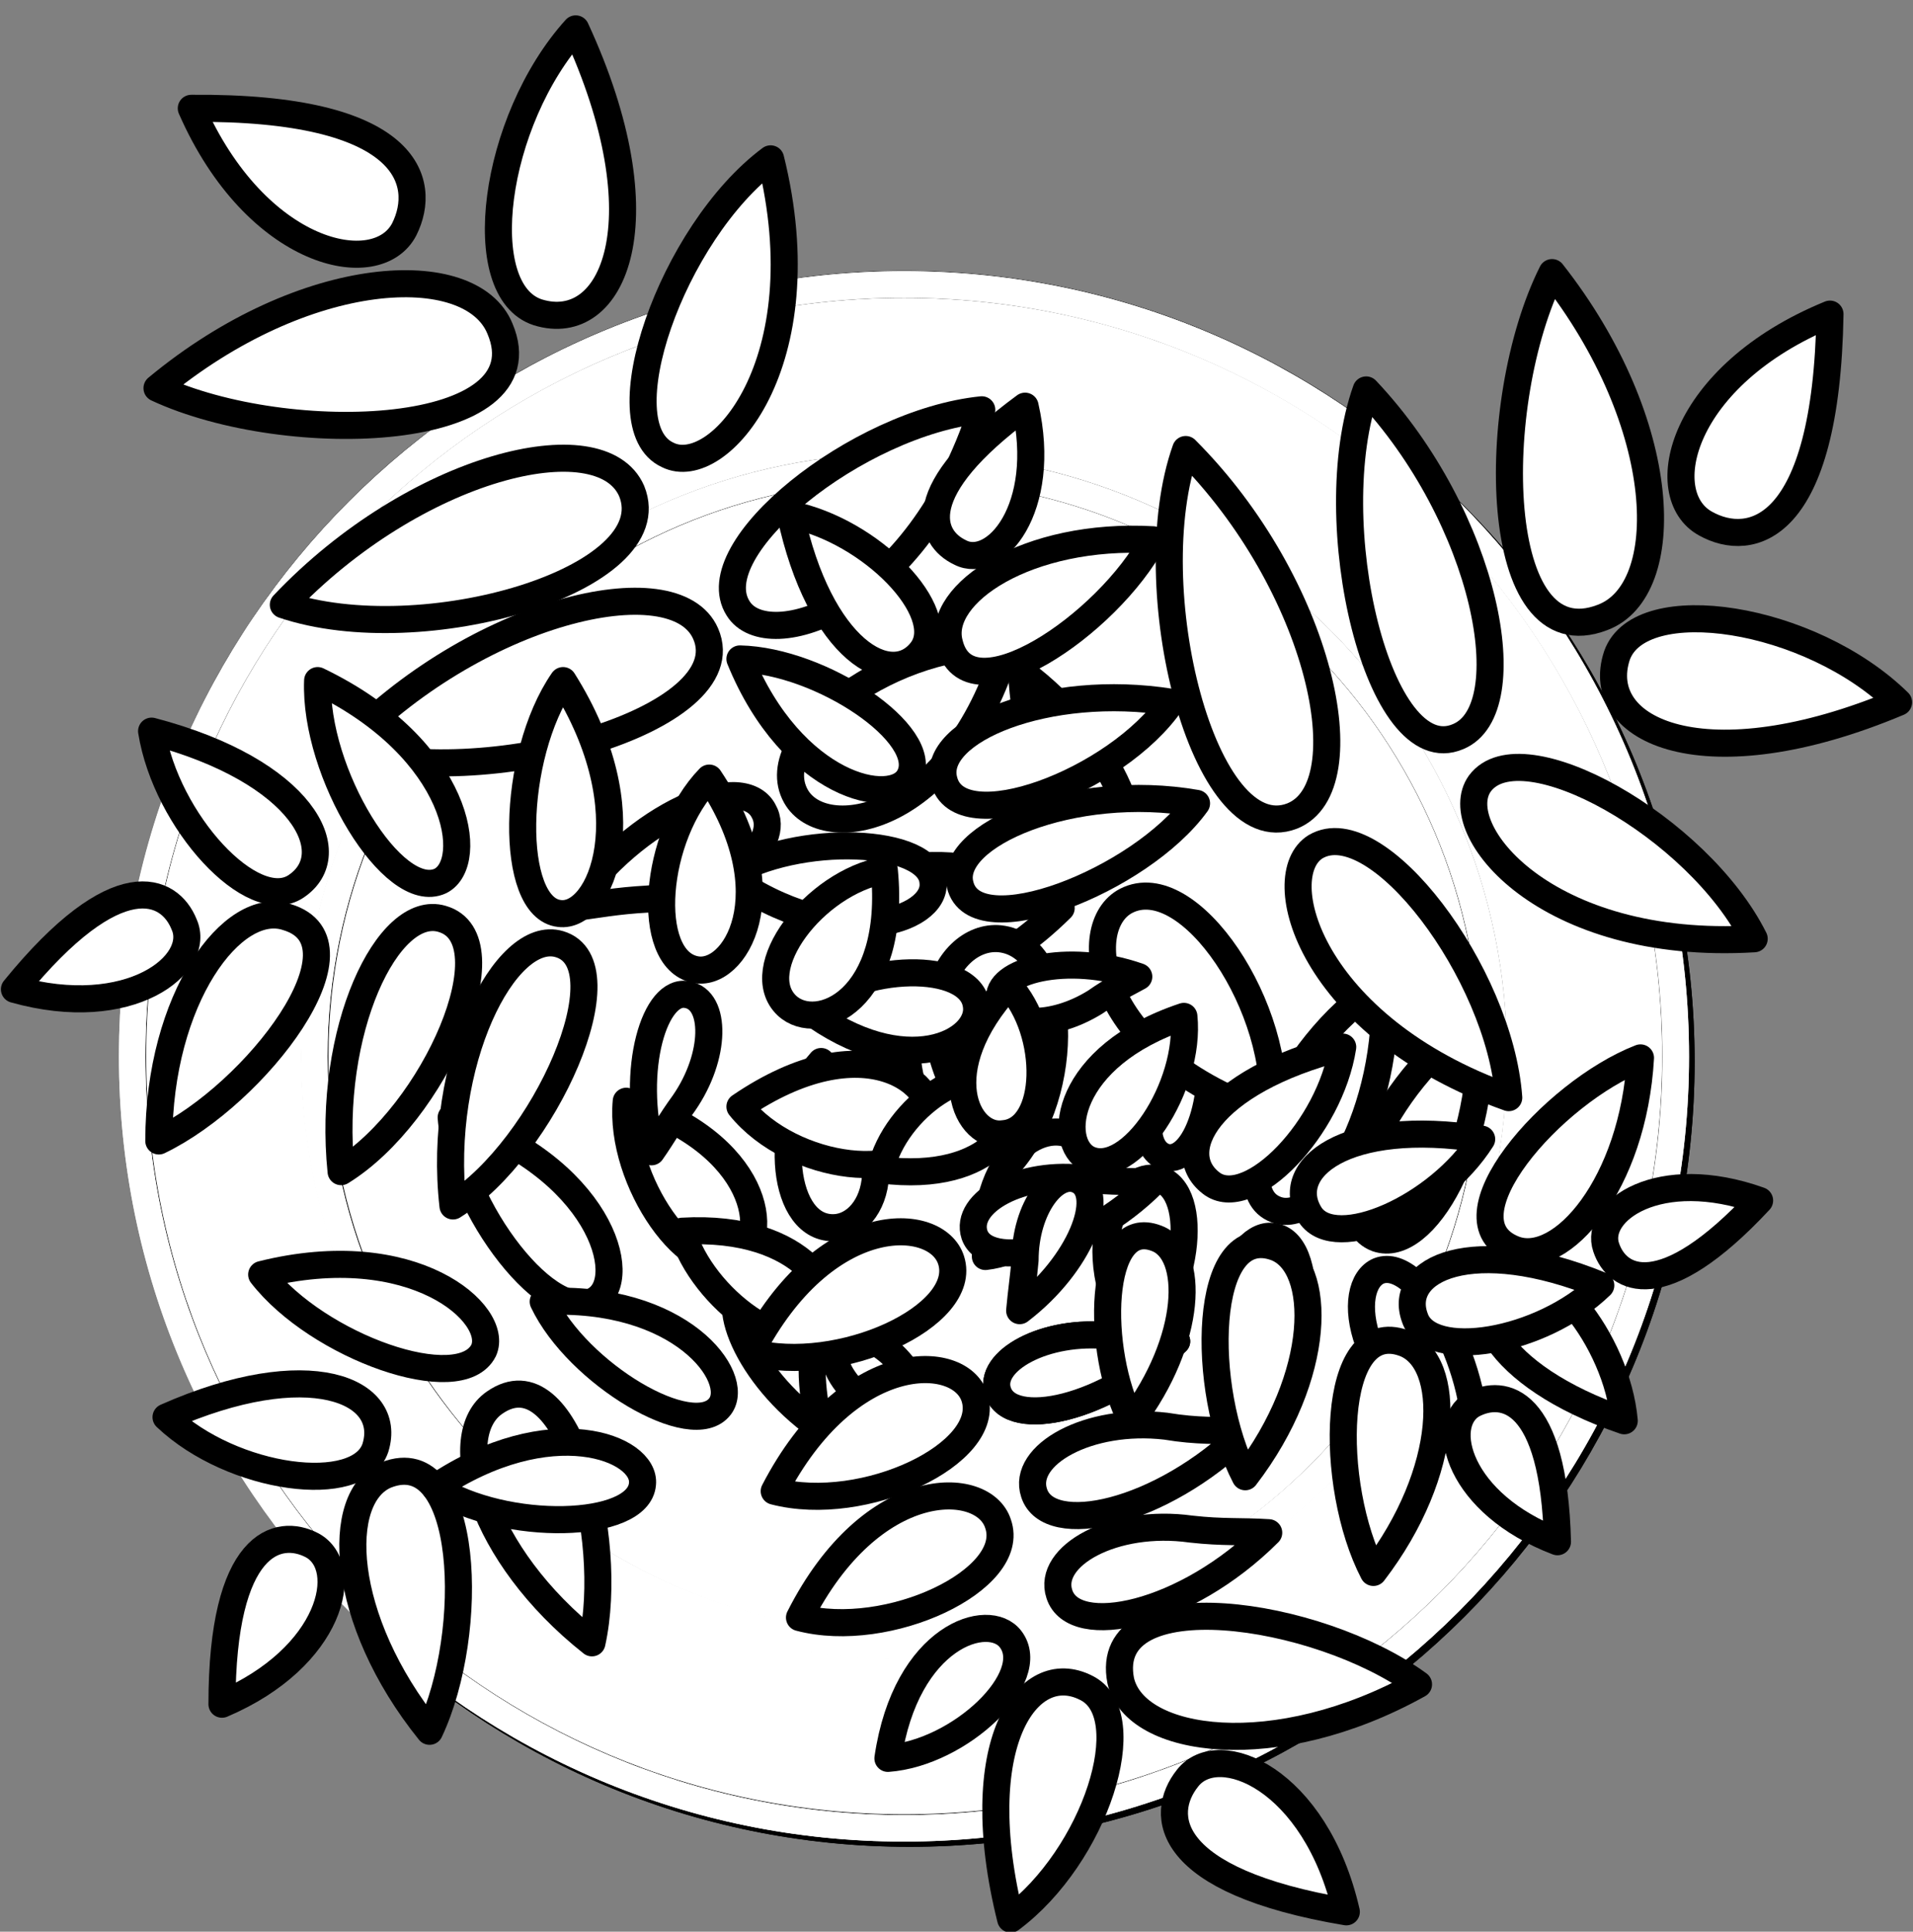 <svg version="1.2" xmlns="http://www.w3.org/2000/svg" viewBox="0 0 106 107" width="106" height="107">
	<rect x="0" y="0" width="106" height="107" fill="#808080" stroke="none"/>
	<title>New Project</title>
	<defs>
		<clipPath clipPathUnits="userSpaceOnUse" id="cp1">
			<path d="m1578.09 892.01c-23.98 0-43.5-19.51-43.5-43.49 0-23.99 19.52-43.5 43.5-43.5 23.99 0 43.5 19.51 43.5 43.5 0 23.98-19.51 43.49-43.5 43.49zm0-85.52c-23.17 0-42.03 18.85-42.03 42.03 0 23.17 18.86 42.02 42.03 42.02 23.18 0 42.03-18.85 42.03-42.02 0-23.18-18.85-42.03-42.03-42.03zm0 75.44c-18.42 0-33.41-14.99-33.41-33.41 0-18.43 14.99-33.41 33.41-33.41 18.42 0 33.41 14.98 33.41 33.41 0 18.42-14.99 33.41-33.41 33.41zm0-65.35c-17.61 0-31.94 14.32-31.94 31.94 0 17.61 14.33 31.94 31.94 31.94 17.61 0 31.94-14.33 31.94-31.94 0-17.62-14.33-31.94-31.94-31.94z"/>
		</clipPath>
		<linearGradient id="g1" x1="1576.2" y1="848.5" x2="1576.2" y2="848.5" gradientUnits="userSpaceOnUse">
			<stop offset="0" stop-color="#ffffff"/>
			<stop offset="1" stop-color="#ffffff"/>
		</linearGradient>
		<linearGradient id="g2" x1="1576.2" y1="848.5" x2="1576.2" y2="848.5" gradientUnits="userSpaceOnUse">
			<stop offset="0" stop-color="#ffffff"/>
			<stop offset="1" stop-color="#ffffff"/>
		</linearGradient>
		<clipPath clipPathUnits="userSpaceOnUse" id="cp2">
			<path d="m50.09 102.01c-23.98 0-43.5-19.51-43.5-43.49 0-23.99 19.52-43.5 43.5-43.5 23.99 0 43.5 19.51 43.5 43.5 0 23.98-19.51 43.49-43.5 43.49zm0-85.52c-23.17 0-42.03 18.85-42.03 42.03 0 23.17 18.86 42.02 42.03 42.02 23.18 0 42.03-18.85 42.03-42.02 0-23.18-18.85-42.03-42.03-42.03zm0 75.44c-18.42 0-33.41-14.99-33.41-33.41 0-18.43 14.99-33.41 33.41-33.41 18.42 0 33.41 14.98 33.41 33.41 0 18.42-14.99 33.41-33.41 33.41zm0-65.35c-17.61 0-31.94 14.32-31.94 31.94 0 17.61 14.33 31.94 31.94 31.94 17.61 0 31.94-14.33 31.94-31.94 0-17.62-14.33-31.94-31.94-31.94z"/>
		</clipPath>
		<linearGradient id="g3" x1="48.2" y1="58.5" x2="48.2" y2="58.5" gradientUnits="userSpaceOnUse">
			<stop offset="0" stop-color="#ffffff"/>
			<stop offset="1" stop-color="#ffffff"/>
		</linearGradient>
		<linearGradient id="g4" x1="48.2" y1="58.5" x2="48.2" y2="58.5" gradientUnits="userSpaceOnUse">
			<stop offset="0" stop-color="#ffffff"/>
			<stop offset="1" stop-color="#ffffff"/>
		</linearGradient>
	</defs>
	<style>
		.s0 { fill: #ffffff } 
		.s1 { fill: #000000 } 
		.s2 { fill: none } 
		.s3 { fill: url(#g1) } 
		.s4 { fill: url(#g2) } 
		.s5 { fill: #ffffff;stroke: #000000;stroke-linecap: round;stroke-linejoin: round;stroke-width: 1.5 } 
		.s6 { fill: url(#g3) } 
		.s7 { fill: url(#g4) } 
	</style>
	<g id="&lt;Group&gt;">
		<g id="&lt;Group&gt;">
			<g id="&lt;Group&gt;">
				<g id="&lt;Group&gt;">
					<path id="&lt;Compound Path&gt;" fill-rule="evenodd" class="s0" d="m1621.2 848.8c0 23.6-19.2 42.7-42.8 42.7-23.6 0-42.8-19.1-42.8-42.7 0-23.6 19.2-42.8 42.8-42.8 23.6 0 42.8 19.2 42.8 42.8zm-75.5 0c0 18 14.7 32.7 32.7 32.7 18 0 32.7-14.7 32.7-32.7 0-18.1-14.7-32.7-32.7-32.7-18 0-32.7 14.6-32.7 32.7z"/>
					<path id="&lt;Compound Path&gt;" fill-rule="evenodd" class="s1" d="m1578.4 892.3c-24 0-43.5-19.5-43.5-43.5 0-24 19.5-43.5 43.5-43.5 24 0 43.5 19.5 43.5 43.5 0 24-19.5 43.5-43.5 43.5zm0-85.5c-23.2 0-42 18.8-42 42 0 23.2 18.8 42 42 42 23.2 0 42-18.8 42-42 0-23.2-18.8-42-42-42zm0 75.4c-18.4 0-33.4-15-33.4-33.4 0-18.4 15-33.4 33.4-33.4 18.4 0 33.4 15 33.4 33.4 0 18.4-15 33.4-33.4 33.4zm0-65.4c-17.6 0-31.9 14.4-31.9 32 0 17.6 14.3 31.9 31.9 31.9 17.6 0 31.9-14.3 31.9-31.9 0-17.6-14.3-32-31.9-32z"/>
				</g>
			</g>
			<g id="&lt;Group&gt;">
				<g id="&lt;Group&gt;">
					<path id="&lt;Compound Path&gt;" fill-rule="evenodd" class="s0" d="m1621.2 848.8c0 23.6-19.2 42.7-42.8 42.7-23.6 0-42.8-19.1-42.8-42.7 0-23.6 19.2-42.8 42.8-42.8 23.6 0 42.8 19.2 42.8 42.8zm-75.5 0c0 18 14.7 32.7 32.7 32.7 18 0 32.7-14.7 32.7-32.7 0-18.1-14.7-32.7-32.7-32.7-18 0-32.7 14.6-32.7 32.7z"/>
					<path id="&lt;Compound Path&gt;" fill-rule="evenodd" class="s1" d="m1578.4 892.3c-24 0-43.5-19.5-43.5-43.5 0-24 19.5-43.5 43.5-43.5 24 0 43.5 19.5 43.5 43.5 0 24-19.5 43.5-43.5 43.5zm0-85.5c-23.2 0-42 18.8-42 42 0 23.2 18.8 42 42 42 23.2 0 42-18.8 42-42 0-23.2-18.8-42-42-42zm0 75.4c-18.4 0-33.4-15-33.4-33.4 0-18.4 15-33.4 33.4-33.4 18.4 0 33.4 15 33.4 33.4 0 18.4-15 33.4-33.4 33.4zm0-65.4c-17.6 0-31.9 14.4-31.9 32 0 17.6 14.3 31.9 31.9 31.9 17.6 0 31.9-14.3 31.9-31.9 0-17.6-14.3-32-31.9-32z"/>
				</g>
			</g>
			<circle id="&lt;Path&gt;" class="s0" cx="1578.1" cy="848.5" r="36.9"/>
			<g id="&lt;Group&gt;">
				<path id="&lt;Compound Path&gt;" fill-rule="evenodd" class="s0" d="m1620.9 848.5c0 23.6-19.2 42.8-42.8 42.8-23.6 0-42.8-19.2-42.8-42.8 0-23.6 19.2-42.7 42.8-42.7 23.6 0 42.8 19.1 42.8 42.7zm-75.5 0c0 18.1 14.6 32.7 32.7 32.7 18 0 32.7-14.6 32.7-32.7 0-18-14.7-32.7-32.7-32.7-18.1 0-32.7 14.7-32.7 32.7z"/>
				<path id="&lt;Compound Path&gt;" fill-rule="evenodd" class="s1" d="m1578.1 892c-24 0-43.5-19.5-43.5-43.5 0-24 19.5-43.5 43.5-43.5 24 0 43.5 19.5 43.5 43.5 0 24-19.5 43.5-43.5 43.5zm0-85.5c-23.2 0-42 18.8-42 42 0 23.2 18.8 42 42 42 23.2 0 42-18.8 42-42 0-23.2-18.8-42-42-42zm0 75.4c-18.4 0-33.4-15-33.4-33.4 0-18.4 15-33.4 33.4-33.4 18.4 0 33.4 15 33.4 33.4 0 18.4-15 33.4-33.4 33.4zm0-65.3c-17.6 0-31.9 14.3-31.9 31.9 0 17.6 14.3 32 31.9 32 17.6 0 31.9-14.4 31.9-32 0-17.6-14.3-31.9-31.9-31.9z"/>
			</g>
			<g id="&lt;Clip Group&gt;" clip-path="url(#cp1)">
				<g id="&lt;Group&gt;">
					<path id="&lt;Compound Path&gt;" fill-rule="evenodd" class="s2" d="m1620.9 848.5c0 23.6-19.2 42.8-42.8 42.8-23.6 0-42.8-19.2-42.8-42.8 0-23.6 19.2-42.7 42.8-42.7 23.6 0 42.8 19.1 42.8 42.7zm-75.5 0c0 18.1 14.6 32.7 32.7 32.7 18 0 32.7-14.6 32.7-32.7 0-18-14.7-32.7-32.7-32.7-18.1 0-32.7 14.7-32.7 32.7z"/>
					<path id="&lt;Compound Path&gt;" fill-rule="evenodd" class="s2" d="m1578.1 892c-24 0-43.5-19.5-43.5-43.5 0-24 19.5-43.5 43.5-43.5 24 0 43.5 19.5 43.5 43.5 0 24-19.5 43.5-43.5 43.5zm0-85.5c-23.2 0-42 18.8-42 42 0 23.2 18.8 42 42 42 23.2 0 42-18.8 42-42 0-23.2-18.8-42-42-42zm0 75.4c-18.4 0-33.4-15-33.4-33.4 0-18.4 15-33.4 33.4-33.4 18.4 0 33.4 15 33.4 33.4 0 18.4-15 33.4-33.4 33.4zm0-65.3c-17.6 0-31.9 14.3-31.9 31.9 0 17.6 14.3 32 31.9 32 17.6 0 31.9-14.4 31.9-32 0-17.6-14.3-31.9-31.9-31.9z"/>
				</g>
				<path id="&lt;Mesh&gt;" class="s3" d="m1576.2 848.5q-8.8-10.1-17.5-20.3c11.2-9.7 28.1-8.5 37.8 2.8q-10.1 8.7-20.3 17.5zm20.3-17.5c-9.7-11.3-26.6-12.5-37.8-2.8-12.3-14.2-8.8-10.2-10.6-12.2 18-15.5 45.1-13.5 60.6 4.4-2 1.8 2.1-1.7-12.2 10.6zm12.2-10.6c-15.5-17.9-42.6-19.9-60.6-4.4q-5.7-6.7-11.5-13.4c25.3-21.8 63.6-19 85.5 6.3q-6.7 5.8-13.4 11.5zm-32.5 28.1q-10.1 8.8-20.3 17.6c-9.7-11.3-8.5-28.2 2.8-37.9q8.7 10.2 17.5 20.3zm-17.5-20.3c-11.3 9.7-12.5 26.6-2.8 37.9-14.2 12.3-10.2 8.7-12.2 10.5-15.5-18-13.5-45.1 4.4-60.6 1.8 2-1.7-2 10.6 12.2zm-10.6-12.2c-17.9 15.5-19.9 42.6-4.4 60.6q-6.7 5.8-13.3 11.5c-21.9-25.3-19.1-63.6 6.2-85.5q5.8 6.7 11.5 13.4zm28.1 32.5q8.8 10.2 17.6 20.3c-11.2 9.7-28.2 8.5-37.9-2.7q10.2-8.8 20.3-17.6zm-20.3 17.6c9.7 11.2 26.7 12.4 37.9 2.7 12.3 14.3 8.8 10.2 10.5 12.2-17.9 15.5-45.1 13.6-60.6-4.4 2-1.8-2 1.8 12.2-10.5zm-12.2 10.5c15.5 18 42.7 19.9 60.6 4.4q5.8 6.7 11.5 13.4c-25.3 21.9-63.6 19.1-85.4-6.3q6.6-5.7 13.3-11.5zm32.5-28.1q10.2-8.8 20.3-17.5c9.7 11.2 8.5 28.1-2.7 37.8q-8.8-10.1-17.6-20.3zm17.6 20.3c11.2-9.7 12.4-26.6 2.7-37.8 14.3-12.3 10.2-8.8 12.2-10.6 15.6 18 13.6 45.1-4.4 60.6-1.7-2 1.8 2.1-10.5-12.2zm10.5 12.2c18-15.5 20-42.6 4.4-60.6q6.7-5.7 13.4-11.5c21.9 25.3 19.1 63.6-6.3 85.5q-5.7-6.7-11.5-13.4z"/>
				<path id="&lt;Mesh&gt;" class="s4" d="m1576.2 848.5q-8.8-10.1-17.5-20.3c11.2-9.7 28.1-8.5 37.8 2.8q-10.1 8.7-20.3 17.5zm20.3-17.5c-9.7-11.3-26.6-12.5-37.8-2.8-12.3-14.2-8.8-10.2-10.6-12.2 18-15.5 45.1-13.5 60.6 4.4-2 1.8 2.1-1.7-12.2 10.6zm12.2-10.6c-15.5-17.9-42.6-19.9-60.6-4.4q-4.4-5.1-8.8-10.2c23.6-20.4 59.3-17.8 79.6 5.8q-5.1 4.4-10.2 8.8zm-32.5 28.1q-10.1 8.8-20.3 17.6c-9.7-11.3-8.5-28.2 2.8-37.9q8.7 10.2 17.5 20.3zm-17.5-20.3c-11.3 9.7-12.5 26.6-2.8 37.9-14.2 12.3-10.2 8.7-12.2 10.5-15.5-18-13.5-45.1 4.4-60.6 1.8 2-1.7-2 10.6 12.2zm-10.6-12.2c-17.9 15.5-19.9 42.6-4.4 60.6q-5.1 4.4-10.2 8.8c-20.4-23.6-17.8-59.2 5.8-79.6q4.4 5.1 8.8 10.2zm28.1 32.5q8.8 10.2 17.6 20.3c-11.2 9.7-28.2 8.5-37.9-2.7q10.2-8.8 20.3-17.6zm-20.3 17.6c9.7 11.2 26.7 12.4 37.9 2.7 12.3 14.3 8.8 10.2 10.5 12.2-17.9 15.5-45.1 13.6-60.6-4.4 2-1.8-2 1.8 12.2-10.5zm-12.2 10.5c15.5 18 42.7 19.9 60.6 4.4q4.4 5.1 8.8 10.2c-23.6 20.4-59.2 17.8-79.6-5.8q5.1-4.4 10.2-8.8zm32.5-28.1q10.2-8.8 20.3-17.5c9.7 11.2 8.5 28.1-2.7 37.8q-8.8-10.1-17.6-20.3zm17.6 20.3c11.2-9.7 12.4-26.6 2.7-37.8 14.3-12.3 10.2-8.8 12.2-10.6 15.6 18 13.6 45.1-4.4 60.6-1.7-2 1.8 2.1-10.5-12.2zm10.5 12.2c18-15.5 20-42.6 4.4-60.6q5.1-4.4 10.2-8.8c20.4 23.6 17.8 59.3-5.8 79.6q-4.4-5.1-8.8-10.2z"/>
			</g>
		</g>
		<g id="&lt;Group&gt;">
			<path id="&lt;Path&gt;" class="s5" d="m1550.4 802.7c1.3-2.6 0.3-6.8-11.8-6.7 3.6 8.2 10.3 9.6 11.8 6.7z"/>
			<path id="&lt;Path&gt;" class="s5" d="m1555.7 808.2c-1.6-3.9-10.8-3.5-19 3.3 7.3 3.4 21.6 2.8 19-3.3z"/>
			<path id="&lt;Path&gt;" class="s5" d="m1557.8 807.3c4.2 1.3 7-5.1 2.1-15.7-4.6 5.1-5.8 14.5-2.1 15.7z"/>
			<path id="&lt;Path&gt;" class="s5" d="m1563 817.2c-1.7-3.9-12-1.4-19.3 6.3 7.7 2.6 21.3-1.4 19.3-6.3z"/>
			<path id="&lt;Path&gt;" class="s5" d="m1567.1 825.1c-1.7-3.9-12.8-1.3-20.1 6.4 7.7 2.5 22.2-1.6 20.1-6.4z"/>
			<path id="&lt;Path&gt;" class="s5" d="m1565 815.2c2.8 1.4 8.5-5.1 5.7-16.4-5.5 4.1-9.2 14.8-5.7 16.4z"/>
			<path id="&lt;Path&gt;" class="s5" d="m1568.9 823.7c1.6 2.6 9.9 0.1 13.5-11-6.9 0.7-15.6 7.7-13.5 11z"/>
			<path id="&lt;Path&gt;" class="s5" d="m1563.9 839.8c-1.8 0.1-2.7 0.3-4.3 0.5 3.7-5.3 9.5-7.6 10.7-5.4 1.1 1.9-2.2 4.6-6.4 4.9z"/>
			<path id="&lt;Path&gt;" class="s5" d="m1572.1 834.1c1.5 2.7 8.7 1.6 11.7-8.3-6-0.5-13.6 4.9-11.7 8.3z"/>
			<path id="&lt;Path&gt;" class="s5" d="m1574.4 841.1c-0.2 3.1 5.5 6 12.4-0.8-4.1-3.5-12.1-3-12.4 0.8z"/>
		</g>
		<g id="&lt;Group&gt;">
			<path id="&lt;Path&gt;" class="s5" d="m1545.3 875.6c-1.9-1-5-0.2-5 8.8 6.1-2.6 7.2-7.6 5-8.8z"/>
			<path id="&lt;Path&gt;" class="s5" d="m1549.4 871.7c-2.9 1.2-2.6 8 2.4 14.2 2.6-5.5 2.2-16-2.4-14.2z"/>
			<path id="&lt;Path&gt;" class="s5" d="m1555.4 867.7c-2.6 1.8-0.8 8.4 5.4 13.3 1.3-5.9-1.4-16.1-5.4-13.3z"/>
			<path id="&lt;Path&gt;" class="s5" d="m1548.8 870.2c1-3.2-3.7-5.2-11.6-1.7 3.7 3.5 10.7 4.4 11.6 1.7z"/>
			<path id="&lt;Path&gt;" class="s5" d="m1554.8 864.8c0.9-2-3.9-6.3-12.3-4.2 3.1 4 11 6.8 12.3 4.2z"/>
			<path id="&lt;Path&gt;" class="s5" d="m1561 862c2-1.2 0.2-7.4-8-10.1 0.4 5.1 5.6 11.7 8 10.1z"/>
			<path id="&lt;Path&gt;" class="s5" d="m1573 865.8c0 1.3 0.2 2 0.3 3.2-3.9-2.8-5.6-7.1-3.9-8 1.4-0.8 3.4 1.7 3.6 4.8z"/>
			<path id="&lt;Path&gt;" class="s5" d="m1568.8 859.7c2-1.1 1.3-6.4-6.1-8.7-0.4 4.4 3.6 10.1 6.1 8.7z"/>
			<path id="&lt;Path&gt;" class="s5" d="m1574 858c2.3 0.2 4.5-4-0.5-9.2-2.7 3-2.3 9 0.5 9.2z"/>
		</g>
		<path id="&lt;Path&gt;" class="s5" d="m1563.6 872.2c0.2-2-5.1-4.1-11.5 0.2 3.9 2.5 11.3 2.3 11.5-0.2z"/>
		<path id="&lt;Path&gt;" class="s5" d="m1567.9 867.9c1.2-1.6-2.2-6.2-9.8-5.8 1.9 4 8.3 7.8 9.8 5.8z"/>
		<path id="&lt;Path&gt;" class="s5" d="m1579 867.3c0.4 1.1 0.8 1.6 1.3 2.5-4.1-1-6.9-4.1-5.8-5.4 1-1.1 3.4 0.3 4.5 2.9z"/>
		<path id="&lt;Path&gt;" class="s5" d="m1573.6 863.5c1.3-1.5-1-5.7-7.8-5.3 1.1 3.8 6.1 7.3 7.8 5.3z"/>
		<path id="&lt;Path&gt;" class="s5" d="m1582 853.3c1.9-0.5 2.4-4.7-3.4-7.4-1.2 3.3 0.9 8.1 3.4 7.4z"/>
		<g id="&lt;Group&gt;">
			<path id="&lt;Path&gt;" class="s5" d="m1617 859.1c0.6 1.8 3.1 3.2 8.5-2.6-5.6-2-9.2 0.6-8.5 2.6z"/>
			<path id="&lt;Path&gt;" class="s5" d="m1611.9 859.2c2.6 1 6.6-3.6 7-10.6-4.9 1.9-11.1 9-7 10.6z"/>
			<path id="&lt;Path&gt;" class="s5" d="m1611.4 860.6c-2.5 1.4-0.7 5.6 6.6 8.1-0.4-4.5-4.4-9.4-6.6-8.1z"/>
			<path id="&lt;Path&gt;" class="s5" d="m1604.3 858.6c2.6 0.9 6.1-5.1 5.7-12.1-4.7 2.5-8.9 10.9-5.7 12.1z"/>
			<path id="&lt;Path&gt;" class="s5" d="m1598.7 857c2.6 1 6.4-5.5 6-12.5-4.7 2.5-9.2 11.3-6 12.5z"/>
			<path id="&lt;Path&gt;" class="s5" d="m1604.4 860.4c-1.9 0.8-1.4 6.4 5.3 10.2 0.5-4.5-3-11.1-5.3-10.2z"/>
			<path id="&lt;Path&gt;" class="s5" d="m1598.6 858.5c-2-0.4-4.6 4.7-0.9 11.4 2.8-3.6 3.4-11 0.9-11.4z"/>
			<path id="&lt;Path&gt;" class="s5" d="m1593.1 848.8c0.8-0.9 1.1-1.4 1.7-2.3 0.9 4.2-0.6 8-2.2 7.6-1.4-0.4-1.3-3.1 0.5-5.3z"/>
			<path id="&lt;Path&gt;" class="s5" d="m1592.2 855.3c-2-0.5-4.7 3.4-1.3 9.3 2.9-2.6 3.7-8.6 1.3-9.3z"/>
			<path id="&lt;Path&gt;" class="s5" d="m1587.8 853.2c-1.4-1.4-5.4 0-5.2 6.4 3.5-0.4 6.9-4.5 5.2-6.4z"/>
		</g>
		<g id="&lt;Group&gt;">
			<path id="&lt;Path&gt;" class="s5" d="m1593.8 888.5c-1.6 2-1.3 5.7 8.8 7.4-1.7-7.4-7.1-9.6-8.8-7.4z"/>
			<path id="&lt;Path&gt;" class="s5" d="m1590.1 883.1c0.8 3.5 8.6 4.6 16.5 0.2-5.6-4.1-17.6-5.8-16.5-0.2z"/>
			<path id="&lt;Path&gt;" class="s5" d="m1588.2 883.5c-3.3-1.7-6.6 3.2-4.2 12.8 4.7-3.5 7.2-11.3 4.2-12.8z"/>
			<path id="&lt;Path&gt;" class="s5" d="m1588.2 855.3c1.5 0.2 2.3 0.1 3.7 0.2-3.9 3.9-9.2 4.9-9.9 2.9-0.6-1.8 2.6-3.6 6.2-3.1z"/>
			<path id="&lt;Path&gt;" class="s5" d="m1589.5 864c1.5 0.2 2.3 0.2 3.7 0.3-3.9 3.8-9.2 4.9-9.9 2.8-0.6-1.7 2.6-3.5 6.2-3.1z"/>
			<path id="&lt;Path&gt;" class="s5" d="m1589.5 864c1.5 0.2 2.3 0.2 3.7 0.3-3.9 3.8-9.2 4.9-9.9 2.8-0.6-1.7 2.6-3.5 6.2-3.1z"/>
			<path id="&lt;Path&gt;" class="s5" d="m1592.6 869c1.8 0.3 2.8 0.2 4.4 0.3-4.7 4.6-10.9 5.9-11.7 3.4-0.7-2.1 3-4.2 7.3-3.7z"/>
			<path id="&lt;Path&gt;" class="s5" d="m1594 874.7c1.8 0.2 2.7 0.1 4.3 0.2-4.6 4.6-10.8 5.9-11.6 3.4-0.7-2.1 3-4.2 7.3-3.6z"/>
			<path id="&lt;Path&gt;" class="s5" d="m1580.7 859.8c-0.8-2.5-7-2.8-11.1 5.1 4.9 1.3 12.1-2 11.1-5.1z"/>
			<path id="&lt;Path&gt;" class="s5" d="m1583.3 874.4c-0.8-2.5-7-2.7-11 5.2 4.9 1.3 12.1-2.1 11-5.2z"/>
			<path id="&lt;Path&gt;" class="s5" d="m1584 880.8c-1.2-1.6-5.8-0.2-6.8 6.6 4-0.3 8.4-4.5 6.8-6.6z"/>
			<path id="&lt;Path&gt;" class="s5" d="m1582 867.4c-0.8-2.5-7-2.7-11.1 5.2 5 1.3 12.1-2.1 11.1-5.2z"/>
			<path id="&lt;Path&gt;" class="s5" d="m1579.6 852.5c0.6-2.5-3.7-5.9-10.6-1.2 2.9 3.6 9.7 4.4 10.6 1.2z"/>
		</g>
		<g id="&lt;Group&gt;">
			<path id="&lt;Path&gt;" class="s5" d="m1622.5 819c2.5 1.4 6.7 0.5 6.9-11.6-8.3 3.4-9.8 10-6.9 11.6z"/>
			<path id="&lt;Path&gt;" class="s5" d="m1616.8 824.2c4-1.5 3.8-10.7-2.8-19.1-3.6 7.2-3.4 21.5 2.8 19.1z"/>
			<path id="&lt;Path&gt;" class="s5" d="m1617.6 826.3c-1.4 4.2 4.9 7.1 15.6 2.6-4.9-4.8-14.3-6.2-15.6-2.6z"/>
			<path id="&lt;Path&gt;" class="s5" d="m1599.6 835.2c4-1.6 1.6-12.8-5.9-20.3-2.7 7.6 1 22.2 5.9 20.3z"/>
			<path id="&lt;Path&gt;" class="s5" d="m1600.9 836.9c-2.6 1.6-0.3 10 10.7 13.9-0.5-6.9-7.3-15.9-10.7-13.9z"/>
			<path id="&lt;Path&gt;" class="s5" d="m1608.8 830.8c3.6-1.5 1.6-12.1-5.1-19.2-2.6 7.3 0.7 21.1 5.1 19.2z"/>
			<path id="&lt;Path&gt;" class="s5" d="m1610 833.4c-1.8 2.5 3.6 9.3 15.2 8.6-3.1-6.2-12.9-11.7-15.2-8.6z"/>
			<path id="&lt;Path&gt;" class="s5" d="m1585 831.5c-0.1-1.7-0.3-2.7-0.4-4.3 5.2 3.9 7.4 9.7 5.1 10.9-2 1-4.6-2.3-4.7-6.6z"/>
			<path id="&lt;Path&gt;" class="s5" d="m1590.4 839.9c-2.7 1.4-1.8 8.6 8.1 11.9 0.6-5.9-4.6-13.7-8.1-11.9z"/>
			<path id="&lt;Path&gt;" class="s5" d="m1583.4 842c-3.1-0.3-6.2 5.4 0.5 12.5 3.6-4 3.3-12.1-0.5-12.5z"/>
		</g>
		<g id="&lt;Group&gt;">
			<path id="&lt;Path&gt;" class="s5" d="m1581.2 820.6c-1.7-0.8-2.8-3.4 3.6-8.1 1.3 5.7-1.7 9.1-3.6 8.1z"/>
			<path id="&lt;Path&gt;" class="s5" d="m1580.6 825.6c-0.7-2.7 4.3-6.1 11.3-5.7-2.5 4.7-10.3 10-11.3 5.7z"/>
			<path id="&lt;Path&gt;" class="s5" d="m1579.1 826c-1.7 2.3-5.7 0-7.3-7.5 4.5 0.9 8.8 5.4 7.3 7.5z"/>
			<path id="&lt;Path&gt;" class="s5" d="m1580.3 833.2c-0.7-2.7 5.7-5.4 12.6-4.3-3 4.4-11.8 7.7-12.6 4.3z"/>
			<path id="&lt;Path&gt;" class="s5" d="m1581.2 839c-0.7-2.7 6.2-5.7 13.1-4.5-3.1 4.3-12.3 7.9-13.1 4.5z"/>
			<path id="&lt;Path&gt;" class="s5" d="m1578.4 833c-0.9 1.8-6.5 0.6-9.4-6.5 4.5 0.1 10.6 4.2 9.4 6.5z"/>
			<path id="&lt;Path&gt;" class="s5" d="m1579.7 838.9c0.2 2.1-5.2 4-11.4-0.4 3.9-2.4 11.3-2.1 11.4 0.4z"/>
			<path id="&lt;Path&gt;" class="s5" d="m1583.4 845.4c-0.3-1.6 3.7-2.7 7.7-1.3-0.9 0.5-1.4 0.7-2.4 1.4-2.4 1.5-5.1 1.4-5.3-0.1z"/>
			<path id="&lt;Path&gt;" class="s5" d="m1582.1 845.7c0.3 2-3.9 4.3-9.4 0.2 3-2.6 9.1-2.7 9.4-0.2z"/>
			<path id="&lt;Path&gt;" class="s5" d="m1583.7 850.3c1.3 1.5-0.6 5.3-6.9 4.5 0.8-3.5 5.2-6.4 6.9-4.5z"/>
		</g>
		<g id="&lt;Group&gt;">
			<path id="&lt;Path&gt;" class="s5" d="m1538.2 841.2c-0.8-2-3.7-3.4-9.4 3.6 6.4 1.8 10.4-1.4 9.4-3.6z"/>
			<path id="&lt;Path&gt;" class="s5" d="m1543.9 840.8c-3-1-7.1 4.5-7.1 12.4 5.4-2.6 11.8-11 7.1-12.4z"/>
			<path id="&lt;Path&gt;" class="s5" d="m1544.4 839.1c2.7-1.8 0.4-6.4-8-8.6 0.8 5 5.6 10.2 8 8.6z"/>
			<path id="&lt;Path&gt;" class="s5" d="m1552.5 840.9c-3-0.9-6.4 6.2-5.6 14 5.2-3.2 9.4-12.9 5.6-14z"/>
			<path id="&lt;Path&gt;" class="s5" d="m1559 842.3c-3-0.9-6.8 6.6-5.9 14.5 5.1-3.2 9.6-13.4 5.9-14.5z"/>
			<path id="&lt;Path&gt;" class="s5" d="m1552.4 838.8c2-1 1.1-7.3-6.8-11.1-0.2 5.1 4.2 12.3 6.8 11.1z"/>
			<path id="&lt;Path&gt;" class="s5" d="m1559 840.6c2.3 0.3 4.8-5.6 0.2-12.9-2.9 4.2-3 12.6-0.2 12.9z"/>
			<path id="&lt;Path&gt;" class="s5" d="m1565.9 851.1c-0.8 1.1-1.1 1.7-1.8 2.7-1.2-4.6 0.2-9.1 2-8.7 1.6 0.3 1.6 3.4-0.2 6z"/>
			<path id="&lt;Path&gt;" class="s5" d="m1566.5 843.7c2.2 0.5 5.1-4.2 0.8-10.6-3.1 3.2-3.6 10-0.8 10.6z"/>
			<path id="&lt;Path&gt;" class="s5" d="m1571.6 845.7c1.7 1.6 6.1-0.3 5.4-7.5-3.9 0.7-7.5 5.5-5.4 7.5z"/>
		</g>
		<g id="&lt;Group&gt;">
			<path id="&lt;Path&gt;" class="s5" d="m1609.6 867.8c1.7-0.9 4.5-0.4 4.7 7.6-5.5-2.1-6.6-6.5-4.7-7.6z"/>
			<path id="&lt;Path&gt;" class="s5" d="m1605.8 864.4c2.7 1 2.6 7.1-1.7 12.7-2.5-4.8-2.4-14.2 1.7-12.7z"/>
			<path id="&lt;Path&gt;" class="s5" d="m1606.4 863c-1-2.7 3.2-4.7 10.3-1.8-3.3 3.2-9.5 4.2-10.3 1.8z"/>
			<path id="&lt;Path&gt;" class="s5" d="m1598.7 859.1c2.6 1 2.6 7.1-1.7 12.7-2.5-4.8-2.4-14.2 1.7-12.7z"/>
			<path id="&lt;Path&gt;" class="s5" d="m1592.1 858.6c2.1 0.8 2 5.6-1.4 10.1-2-3.8-1.9-11.4 1.4-10.1z"/>
			<path id="&lt;Path&gt;" class="s5" d="m1600.6 857.3c-1.6-2.5 1.9-5.4 9.5-4.2-2.4 3.8-8.1 6.3-9.5 4.2z"/>
			<path id="&lt;Path&gt;" class="s5" d="m1595.2 855.6c-2.4-1.7-0.3-5.7 7.2-7.6-0.7 4.5-5.1 9-7.2 7.6z"/>
			<path id="&lt;Path&gt;" class="s5" d="m1587.8 855.4c1.5 0.8 0.1 4.6-3.3 7.2 0.1-1.1 0.2-1.7 0.3-2.8 0-2.9 1.7-5.1 3-4.4z"/>
			<path id="&lt;Path&gt;" class="s5" d="m1588.3 854.2c-1.8-0.9-1.3-5.7 5.3-7.9 0.4 3.9-3 9-5.3 7.9z"/>
			<path id="&lt;Path&gt;" class="s5" d="m1583.6 852.8c-2 0.3-4-3.5 0.3-8.2 2.4 2.6 2.3 8-0.3 8.2z"/>
		</g>
	</g>
	<g id="&lt;Group&gt;">
		<g id="&lt;Group&gt;">
			<g id="&lt;Group&gt;">
				<g id="&lt;Group&gt;">
					<path id="&lt;Compound Path&gt;" fill-rule="evenodd" class="s0" d="m93.2 58.8c0 23.6-19.2 42.7-42.8 42.7-23.6 0-42.8-19.1-42.8-42.7 0-23.6 19.2-42.8 42.8-42.8 23.6 0 42.8 19.2 42.8 42.8zm-75.5 0c0 18 14.7 32.7 32.7 32.7 18 0 32.7-14.7 32.7-32.7 0-18.1-14.7-32.7-32.7-32.7-18 0-32.7 14.6-32.7 32.7z"/>
					<path id="&lt;Compound Path&gt;" fill-rule="evenodd" class="s1" d="m50.4 102.3c-24 0-43.5-19.5-43.5-43.5 0-24 19.5-43.5 43.5-43.5 24 0 43.5 19.5 43.5 43.5 0 24-19.5 43.5-43.5 43.5zm0-85.5c-23.2 0-42 18.8-42 42 0 23.2 18.8 42 42 42 23.2 0 42-18.8 42-42 0-23.2-18.8-42-42-42zm0 75.4c-18.4 0-33.4-15-33.4-33.4 0-18.4 15-33.4 33.4-33.4 18.4 0 33.4 15 33.4 33.4 0 18.4-15 33.4-33.4 33.4zm0-65.4c-17.6 0-31.9 14.4-31.9 32 0 17.6 14.3 31.9 31.9 31.9 17.6 0 31.9-14.3 31.9-31.9 0-17.6-14.3-32-31.9-32z"/>
				</g>
			</g>
			<g id="&lt;Group&gt;">
				<g id="&lt;Group&gt;">
					<path id="&lt;Compound Path&gt;" fill-rule="evenodd" class="s0" d="m93.2 58.8c0 23.6-19.2 42.7-42.8 42.7-23.6 0-42.8-19.1-42.8-42.7 0-23.6 19.2-42.8 42.8-42.8 23.6 0 42.8 19.2 42.8 42.8zm-75.5 0c0 18 14.7 32.7 32.7 32.7 18 0 32.7-14.7 32.7-32.7 0-18.1-14.7-32.7-32.7-32.7-18 0-32.7 14.6-32.7 32.7z"/>
					<path id="&lt;Compound Path&gt;" fill-rule="evenodd" class="s1" d="m50.4 102.3c-24 0-43.5-19.5-43.5-43.5 0-24 19.5-43.5 43.5-43.5 24 0 43.5 19.5 43.5 43.5 0 24-19.5 43.5-43.5 43.5zm0-85.5c-23.2 0-42 18.8-42 42 0 23.2 18.8 42 42 42 23.2 0 42-18.8 42-42 0-23.2-18.8-42-42-42zm0 75.4c-18.4 0-33.4-15-33.4-33.4 0-18.4 15-33.4 33.4-33.4 18.4 0 33.4 15 33.4 33.4 0 18.4-15 33.4-33.4 33.4zm0-65.4c-17.6 0-31.9 14.4-31.9 32 0 17.6 14.3 31.9 31.9 31.9 17.6 0 31.9-14.3 31.9-31.9 0-17.6-14.3-32-31.9-32z"/>
				</g>
			</g>
			<circle id="&lt;Path&gt;" class="s0" cx="50.1" cy="58.5" r="36.9"/>
			<g id="&lt;Group&gt;">
				<path id="&lt;Compound Path&gt;" fill-rule="evenodd" class="s0" d="m92.9 58.5c0 23.6-19.2 42.8-42.8 42.8-23.6 0-42.8-19.2-42.8-42.8 0-23.6 19.2-42.7 42.8-42.7 23.6 0 42.8 19.1 42.8 42.7zm-75.5 0c0 18.1 14.6 32.7 32.7 32.7 18 0 32.7-14.6 32.7-32.7 0-18-14.7-32.7-32.7-32.7-18.1 0-32.7 14.7-32.7 32.7z"/>
				<path id="&lt;Compound Path&gt;" fill-rule="evenodd" class="s1" d="m50.1 102c-24 0-43.5-19.5-43.5-43.5 0-24 19.5-43.5 43.5-43.5 24 0 43.5 19.5 43.5 43.5 0 24-19.5 43.5-43.5 43.5zm0-85.5c-23.2 0-42 18.8-42 42 0 23.2 18.8 42 42 42 23.2 0 42-18.8 42-42 0-23.2-18.8-42-42-42zm0 75.4c-18.4 0-33.4-15-33.4-33.4 0-18.4 15-33.4 33.4-33.4 18.4 0 33.4 15 33.4 33.4 0 18.4-15 33.4-33.4 33.4zm0-65.3c-17.6 0-31.9 14.3-31.9 31.9 0 17.6 14.3 32 31.9 32 17.6 0 31.9-14.4 31.9-32 0-17.6-14.3-31.9-31.9-31.9z"/>
			</g>
			<g id="&lt;Clip Group&gt;" clip-path="url(#cp2)">
				<g id="&lt;Group&gt;">
					<path id="&lt;Compound Path&gt;" fill-rule="evenodd" class="s2" d="m92.9 58.5c0 23.6-19.2 42.8-42.8 42.8-23.6 0-42.8-19.2-42.8-42.8 0-23.6 19.2-42.7 42.8-42.7 23.6 0 42.8 19.1 42.8 42.7zm-75.5 0c0 18.1 14.6 32.7 32.7 32.7 18 0 32.7-14.6 32.7-32.7 0-18-14.7-32.7-32.7-32.7-18.1 0-32.7 14.7-32.7 32.7z"/>
					<path id="&lt;Compound Path&gt;" fill-rule="evenodd" class="s2" d="m50.1 102c-24 0-43.5-19.5-43.5-43.5 0-24 19.5-43.5 43.5-43.5 24 0 43.5 19.5 43.5 43.5 0 24-19.5 43.5-43.5 43.5zm0-85.5c-23.2 0-42 18.8-42 42 0 23.2 18.8 42 42 42 23.2 0 42-18.8 42-42 0-23.2-18.8-42-42-42zm0 75.4c-18.4 0-33.4-15-33.4-33.4 0-18.4 15-33.4 33.4-33.4 18.4 0 33.4 15 33.4 33.4 0 18.4-15 33.4-33.4 33.4zm0-65.3c-17.6 0-31.9 14.3-31.9 31.9 0 17.6 14.3 32 31.9 32 17.6 0 31.9-14.4 31.9-32 0-17.6-14.3-31.9-31.9-31.9z"/>
				</g>
				<path id="&lt;Mesh&gt;" class="s6" d="m48.2 58.5q-8.8-10.1-17.5-20.3c11.2-9.7 28.1-8.5 37.8 2.8q-10.1 8.7-20.3 17.5zm20.3-17.5c-9.7-11.3-26.6-12.5-37.8-2.8-12.3-14.2-8.8-10.2-10.6-12.2 18-15.5 45.1-13.5 60.6 4.4-2 1.8 2.1-1.7-12.2 10.6zm12.2-10.6c-15.5-17.9-42.6-19.9-60.6-4.4q-5.7-6.7-11.5-13.4c25.3-21.8 63.6-19 85.5 6.3q-6.7 5.8-13.4 11.5zm-32.5 28.1q-10.1 8.8-20.3 17.6c-9.7-11.3-8.5-28.2 2.8-37.9q8.7 10.2 17.5 20.3zm-17.5-20.3c-11.3 9.7-12.5 26.6-2.8 37.9-14.2 12.3-10.2 8.7-12.2 10.5-15.5-18-13.5-45.1 4.4-60.6 1.8 2-1.7-2 10.6 12.2zm-10.6-12.2c-17.9 15.5-19.9 42.6-4.4 60.6q-6.7 5.8-13.3 11.5c-21.9-25.3-19.1-63.6 6.2-85.5q5.8 6.7 11.5 13.4zm28.1 32.5q8.8 10.2 17.6 20.3c-11.2 9.7-28.2 8.5-37.9-2.7q10.2-8.8 20.3-17.6zm-20.3 17.6c9.7 11.2 26.7 12.4 37.9 2.7 12.3 14.3 8.8 10.2 10.5 12.2-17.9 15.5-45.1 13.6-60.6-4.4 2-1.8-2 1.8 12.2-10.5zm-12.2 10.5c15.5 18 42.7 19.9 60.6 4.4q5.8 6.7 11.5 13.4c-25.3 21.9-63.6 19.1-85.4-6.3q6.6-5.7 13.3-11.5zm32.5-28.1q10.2-8.8 20.3-17.5c9.7 11.2 8.5 28.1-2.7 37.8q-8.8-10.1-17.6-20.3zm17.6 20.3c11.2-9.7 12.4-26.6 2.7-37.8 14.3-12.3 10.2-8.8 12.2-10.6 15.6 18 13.6 45.1-4.4 60.6-1.7-2 1.8 2.1-10.5-12.2zm10.5 12.2c18-15.5 20-42.6 4.4-60.6q6.7-5.7 13.4-11.5c21.9 25.3 19.1 63.6-6.3 85.5q-5.7-6.7-11.5-13.4z"/>
				<path id="&lt;Mesh&gt;" class="s7" d="m48.2 58.5q-8.8-10.1-17.5-20.3c11.2-9.7 28.1-8.5 37.8 2.8q-10.1 8.7-20.3 17.5zm20.3-17.5c-9.7-11.3-26.6-12.5-37.8-2.8-12.3-14.2-8.8-10.2-10.6-12.2 18-15.5 45.1-13.5 60.6 4.4-2 1.8 2.1-1.7-12.2 10.6zm12.2-10.6c-15.5-17.9-42.6-19.9-60.6-4.4q-4.4-5.1-8.8-10.2c23.6-20.4 59.3-17.8 79.6 5.8q-5.1 4.4-10.2 8.8zm-32.5 28.1q-10.1 8.8-20.3 17.6c-9.7-11.3-8.5-28.2 2.8-37.9q8.7 10.2 17.5 20.3zm-17.5-20.3c-11.3 9.7-12.5 26.6-2.8 37.9-14.2 12.3-10.2 8.7-12.2 10.5-15.5-18-13.5-45.1 4.4-60.6 1.8 2-1.7-2 10.6 12.2zm-10.6-12.2c-17.9 15.5-19.9 42.6-4.4 60.6q-5.1 4.4-10.2 8.8c-20.4-23.6-17.8-59.2 5.8-79.6q4.4 5.1 8.8 10.2zm28.1 32.5q8.8 10.2 17.6 20.3c-11.2 9.7-28.2 8.5-37.9-2.7q10.2-8.8 20.3-17.6zm-20.3 17.6c9.7 11.2 26.7 12.4 37.9 2.7 12.3 14.3 8.8 10.2 10.5 12.2-17.9 15.5-45.1 13.6-60.6-4.4 2-1.8-2 1.8 12.2-10.5zm-12.2 10.5c15.5 18 42.7 19.9 60.6 4.4q4.4 5.1 8.8 10.2c-23.6 20.4-59.2 17.8-79.6-5.8q5.1-4.4 10.2-8.8zm32.5-28.1q10.2-8.8 20.3-17.5c9.7 11.2 8.5 28.1-2.7 37.8q-8.8-10.1-17.6-20.3zm17.6 20.3c11.2-9.7 12.4-26.6 2.7-37.8 14.3-12.3 10.2-8.8 12.2-10.6 15.6 18 13.6 45.1-4.4 60.6-1.7-2 1.8 2.1-10.5-12.2zm10.5 12.2c18-15.5 20-42.6 4.4-60.6q5.1-4.4 10.2-8.8c20.4 23.6 17.8 59.3-5.8 79.6q-4.4-5.1-8.8-10.2z"/>
			</g>
		</g>
		<g id="&lt;Group&gt;">
			<path id="&lt;Path&gt;" class="s5" d="m22.4 12.7c1.3-2.6 0.3-6.8-11.8-6.7 3.6 8.2 10.3 9.6 11.8 6.7z"/>
			<path id="&lt;Path&gt;" class="s5" d="m27.7 18.2c-1.6-3.9-10.8-3.5-19 3.3 7.3 3.4 21.6 2.8 19-3.3z"/>
			<path id="&lt;Path&gt;" class="s5" d="m29.8 17.3c4.2 1.3 7-5.1 2.1-15.7-4.6 5.1-5.8 14.5-2.1 15.7z"/>
			<path id="&lt;Path&gt;" class="s5" d="m35 27.2c-1.7-3.9-12-1.4-19.3 6.3 7.7 2.6 21.3-1.4 19.3-6.3z"/>
			<path id="&lt;Path&gt;" class="s5" d="m39.1 35.1c-1.7-3.9-12.8-1.3-20.1 6.4 7.7 2.5 22.2-1.6 20.1-6.4z"/>
			<path id="&lt;Path&gt;" class="s5" d="m37 25.2c2.8 1.4 8.5-5.1 5.7-16.4-5.5 4.1-9.2 14.8-5.7 16.4z"/>
			<path id="&lt;Path&gt;" class="s5" d="m40.9 33.7c1.6 2.6 9.9 0.1 13.5-11-6.9 0.7-15.6 7.7-13.5 11z"/>
			<path id="&lt;Path&gt;" class="s5" d="m35.9 49.8c-1.8 0.1-2.7 0.3-4.3 0.5 3.7-5.3 9.5-7.6 10.7-5.4 1.1 1.9-2.2 4.6-6.4 4.9z"/>
			<path id="&lt;Path&gt;" class="s5" d="m44.1 44.1c1.5 2.7 8.7 1.6 11.7-8.3-6-0.5-13.6 4.9-11.7 8.3z"/>
			<path id="&lt;Path&gt;" class="s5" d="m46.4 51.1c-0.2 3.1 5.5 6 12.4-0.8-4.1-3.5-12.1-3-12.4 0.8z"/>
		</g>
		<g id="&lt;Group&gt;">
			<path id="&lt;Path&gt;" class="s5" d="m17.3 85.6c-1.9-1-5-0.2-5 8.8 6.1-2.6 7.2-7.6 5-8.8z"/>
			<path id="&lt;Path&gt;" class="s5" d="m21.4 81.7c-2.9 1.2-2.6 8 2.4 14.2 2.6-5.5 2.2-16-2.4-14.2z"/>
			<path id="&lt;Path&gt;" class="s5" d="m27.4 77.7c-2.6 1.8-0.8 8.4 5.4 13.3 1.3-5.9-1.4-16.1-5.4-13.3z"/>
			<path id="&lt;Path&gt;" class="s5" d="m20.8 80.2c1-3.2-3.7-5.2-11.6-1.7 3.7 3.5 10.7 4.4 11.6 1.7z"/>
			<path id="&lt;Path&gt;" class="s5" d="m26.8 74.8c0.9-2-3.9-6.3-12.3-4.2 3.1 4 11 6.8 12.3 4.2z"/>
			<path id="&lt;Path&gt;" class="s5" d="m33 72c2-1.2 0.2-7.4-8-10.1 0.4 5.1 5.6 11.7 8 10.1z"/>
			<path id="&lt;Path&gt;" class="s5" d="m45 75.8c0 1.3 0.2 2 0.3 3.2-3.9-2.8-5.6-7.1-3.9-8 1.4-0.8 3.4 1.7 3.6 4.8z"/>
			<path id="&lt;Path&gt;" class="s5" d="m40.8 69.7c2-1.1 1.3-6.4-6.1-8.7-0.4 4.4 3.6 10.1 6.1 8.7z"/>
			<path id="&lt;Path&gt;" class="s5" d="m46 68c2.3 0.2 4.5-4-0.5-9.2-2.7 3-2.3 9 0.5 9.2z"/>
		</g>
		<path id="&lt;Path&gt;" class="s5" d="m35.6 82.2c0.2-2-5.1-4.1-11.5 0.2 3.9 2.5 11.3 2.3 11.5-0.2z"/>
		<path id="&lt;Path&gt;" class="s5" d="m39.9 77.9c1.2-1.6-2.2-6.2-9.8-5.8 1.9 4 8.3 7.8 9.8 5.8z"/>
		<path id="&lt;Path&gt;" class="s5" d="m51 77.3c0.4 1.1 0.8 1.6 1.3 2.5-4.1-1-6.9-4.1-5.8-5.4 1-1.1 3.4 0.3 4.5 2.9z"/>
		<path id="&lt;Path&gt;" class="s5" d="m45.6 73.5c1.3-1.5-1-5.7-7.8-5.3 1.1 3.8 6.1 7.3 7.8 5.3z"/>
		<path id="&lt;Path&gt;" class="s5" d="m54 63.3c1.9-0.5 2.4-4.7-3.4-7.4-1.2 3.3 0.9 8.1 3.4 7.4z"/>
		<g id="&lt;Group&gt;">
			<path id="&lt;Path&gt;" class="s5" d="m89 69.1c0.6 1.8 3.1 3.2 8.5-2.6-5.6-2-9.2 0.6-8.5 2.6z"/>
			<path id="&lt;Path&gt;" class="s5" d="m83.9 69.2c2.6 1 6.6-3.6 7-10.6-4.9 1.9-11.1 9-7 10.6z"/>
			<path id="&lt;Path&gt;" class="s5" d="m83.4 70.6c-2.5 1.4-0.7 5.6 6.6 8.1-0.4-4.5-4.4-9.4-6.6-8.1z"/>
			<path id="&lt;Path&gt;" class="s5" d="m76.3 68.6c2.6 0.9 6.1-5.1 5.7-12.1-4.7 2.5-8.9 10.9-5.7 12.1z"/>
			<path id="&lt;Path&gt;" class="s5" d="m70.7 67c2.6 1 6.4-5.5 6-12.5-4.7 2.5-9.2 11.3-6 12.5z"/>
			<path id="&lt;Path&gt;" class="s5" d="m76.4 70.4c-1.9 0.8-1.4 6.4 5.3 10.2 0.5-4.5-3-11.1-5.3-10.2z"/>
			<path id="&lt;Path&gt;" class="s5" d="m70.6 68.5c-2-0.4-4.6 4.7-0.9 11.4 2.8-3.6 3.4-11 0.9-11.4z"/>
			<path id="&lt;Path&gt;" class="s5" d="m65.1 58.8c0.8-0.9 1.1-1.4 1.7-2.3 0.9 4.2-0.6 8-2.2 7.6-1.4-0.4-1.3-3.1 0.5-5.3z"/>
			<path id="&lt;Path&gt;" class="s5" d="m64.2 65.3c-2-0.5-4.7 3.4-1.3 9.3 2.9-2.6 3.7-8.6 1.3-9.3z"/>
			<path id="&lt;Path&gt;" class="s5" d="m59.8 63.2c-1.4-1.4-5.4 0-5.2 6.4 3.5-0.4 6.9-4.5 5.2-6.4z"/>
		</g>
		<g id="&lt;Group&gt;">
			<path id="&lt;Path&gt;" class="s5" d="m65.8 98.5c-1.6 2-1.3 5.7 8.8 7.4-1.7-7.4-7.1-9.6-8.8-7.4z"/>
			<path id="&lt;Path&gt;" class="s5" d="m62.1 93.1c0.8 3.5 8.6 4.6 16.5 0.2-5.6-4.1-17.6-5.8-16.5-0.2z"/>
			<path id="&lt;Path&gt;" class="s5" d="m60.2 93.5c-3.3-1.7-6.6 3.2-4.2 12.8 4.7-3.5 7.2-11.3 4.2-12.8z"/>
			<path id="&lt;Path&gt;" class="s5" d="m60.2 65.3c1.5 0.2 2.3 0.1 3.7 0.2-3.9 3.9-9.2 4.9-9.9 2.9-0.6-1.8 2.6-3.6 6.2-3.1z"/>
			<path id="&lt;Path&gt;" class="s5" d="m61.5 74c1.5 0.2 2.3 0.2 3.7 0.3-3.9 3.8-9.2 4.9-9.9 2.8-0.6-1.7 2.6-3.5 6.2-3.1z"/>
			<path id="&lt;Path&gt;" class="s5" d="m61.5 74c1.5 0.2 2.3 0.2 3.7 0.3-3.9 3.8-9.2 4.9-9.9 2.8-0.6-1.7 2.6-3.5 6.2-3.1z"/>
			<path id="&lt;Path&gt;" class="s5" d="m64.6 79c1.8 0.3 2.8 0.2 4.4 0.3-4.7 4.6-10.9 5.9-11.7 3.4-0.7-2.1 3-4.2 7.3-3.7z"/>
			<path id="&lt;Path&gt;" class="s5" d="m66 84.7c1.8 0.2 2.7 0.1 4.3 0.2-4.6 4.6-10.8 5.9-11.6 3.4-0.7-2.1 3-4.2 7.3-3.6z"/>
			<path id="&lt;Path&gt;" class="s5" d="m52.7 69.8c-0.8-2.5-7-2.8-11.1 5.1 4.9 1.3 12.1-2 11.1-5.1z"/>
			<path id="&lt;Path&gt;" class="s5" d="m55.3 84.4c-0.8-2.5-7-2.7-11 5.2 4.9 1.3 12.1-2.1 11-5.2z"/>
			<path id="&lt;Path&gt;" class="s5" d="m56 90.8c-1.2-1.6-5.8-0.2-6.8 6.6 4-0.3 8.4-4.5 6.8-6.6z"/>
			<path id="&lt;Path&gt;" class="s5" d="m54 77.4c-0.8-2.5-7-2.7-11.1 5.2 5 1.3 12.1-2.1 11.1-5.2z"/>
			<path id="&lt;Path&gt;" class="s5" d="m51.6 62.5c0.6-2.5-3.7-5.9-10.6-1.2 2.9 3.6 9.7 4.4 10.6 1.2z"/>
		</g>
		<g id="&lt;Group&gt;">
			<path id="&lt;Path&gt;" class="s5" d="m94.5 29c2.5 1.4 6.7 0.5 6.9-11.6-8.3 3.4-9.8 10-6.9 11.6z"/>
			<path id="&lt;Path&gt;" class="s5" d="m88.8 34.2c4-1.5 3.8-10.7-2.8-19.1-3.6 7.2-3.4 21.5 2.8 19.1z"/>
			<path id="&lt;Path&gt;" class="s5" d="m89.6 36.3c-1.4 4.2 4.9 7.1 15.6 2.6-4.9-4.8-14.3-6.2-15.6-2.6z"/>
			<path id="&lt;Path&gt;" class="s5" d="m71.6 45.2c4-1.6 1.6-12.8-5.9-20.3-2.7 7.6 1 22.2 5.9 20.3z"/>
			<path id="&lt;Path&gt;" class="s5" d="m72.9 46.9c-2.6 1.6-0.3 10 10.7 13.9-0.5-6.9-7.3-15.9-10.7-13.9z"/>
			<path id="&lt;Path&gt;" class="s5" d="m80.8 40.8c3.6-1.5 1.6-12.1-5.1-19.2-2.6 7.3 0.7 21.1 5.1 19.2z"/>
			<path id="&lt;Path&gt;" class="s5" d="m82 43.4c-1.8 2.5 3.6 9.3 15.2 8.6-3.1-6.2-12.9-11.7-15.2-8.6z"/>
			<path id="&lt;Path&gt;" class="s5" d="m57 41.5c-0.1-1.7-0.3-2.7-0.4-4.3 5.2 3.9 7.4 9.7 5.1 10.9-2 1-4.6-2.3-4.7-6.6z"/>
			<path id="&lt;Path&gt;" class="s5" d="m62.4 49.9c-2.7 1.4-1.8 8.6 8.1 11.9 0.6-5.9-4.6-13.7-8.1-11.9z"/>
			<path id="&lt;Path&gt;" class="s5" d="m55.4 52c-3.1-0.3-6.2 5.4 0.5 12.5 3.6-4 3.3-12.1-0.5-12.5z"/>
		</g>
		<g id="&lt;Group&gt;">
			<path id="&lt;Path&gt;" class="s5" d="m53.2 30.6c-1.7-0.8-2.8-3.4 3.6-8.1 1.3 5.7-1.7 9.1-3.6 8.1z"/>
			<path id="&lt;Path&gt;" class="s5" d="m52.6 35.6c-0.7-2.7 4.3-6.1 11.3-5.7-2.5 4.7-10.3 10-11.3 5.7z"/>
			<path id="&lt;Path&gt;" class="s5" d="m51.1 36c-1.7 2.3-5.7 0-7.3-7.5 4.5 0.9 8.8 5.4 7.3 7.5z"/>
			<path id="&lt;Path&gt;" class="s5" d="m52.3 43.2c-0.7-2.7 5.7-5.4 12.6-4.3-3 4.4-11.8 7.7-12.6 4.3z"/>
			<path id="&lt;Path&gt;" class="s5" d="m53.2 49c-0.7-2.7 6.2-5.7 13.1-4.5-3.1 4.3-12.3 7.9-13.1 4.5z"/>
			<path id="&lt;Path&gt;" class="s5" d="m50.4 43c-0.9 1.8-6.5 0.6-9.4-6.5 4.5 0.1 10.6 4.2 9.4 6.5z"/>
			<path id="&lt;Path&gt;" class="s5" d="m51.7 48.9c0.2 2.1-5.2 4-11.4-0.4 3.9-2.4 11.3-2.1 11.4 0.4z"/>
			<path id="&lt;Path&gt;" class="s5" d="m55.4 55.4c-0.3-1.6 3.7-2.7 7.7-1.3-0.9 0.5-1.4 0.7-2.4 1.4-2.4 1.5-5.1 1.4-5.3-0.1z"/>
			<path id="&lt;Path&gt;" class="s5" d="m54.1 55.7c0.3 2-3.9 4.3-9.4 0.2 3-2.6 9.1-2.7 9.4-0.2z"/>
			<path id="&lt;Path&gt;" class="s5" d="m55.7 60.3c1.3 1.5-0.6 5.3-6.9 4.5 0.8-3.5 5.2-6.4 6.9-4.5z"/>
		</g>
		<g id="&lt;Group&gt;">
			<path id="&lt;Path&gt;" class="s5" d="m10.2 51.2c-0.8-2-3.7-3.4-9.4 3.6 6.4 1.8 10.4-1.4 9.4-3.6z"/>
			<path id="&lt;Path&gt;" class="s5" d="m15.9 50.8c-3-1-7.1 4.5-7.1 12.4 5.4-2.6 11.8-11 7.1-12.4z"/>
			<path id="&lt;Path&gt;" class="s5" d="m16.4 49.1c2.7-1.8 0.4-6.4-8-8.6 0.8 5 5.6 10.2 8 8.6z"/>
			<path id="&lt;Path&gt;" class="s5" d="m24.5 50.9c-3-0.9-6.4 6.2-5.6 14 5.2-3.2 9.4-12.9 5.6-14z"/>
			<path id="&lt;Path&gt;" class="s5" d="m31 52.3c-3-0.9-6.8 6.6-5.9 14.5 5.1-3.2 9.6-13.4 5.9-14.5z"/>
			<path id="&lt;Path&gt;" class="s5" d="m24.4 48.8c2-1 1.1-7.3-6.8-11.1-0.2 5.1 4.2 12.3 6.8 11.1z"/>
			<path id="&lt;Path&gt;" class="s5" d="m31 50.6c2.3 0.3 4.8-5.6 0.2-12.9-2.9 4.2-3 12.6-0.2 12.9z"/>
			<path id="&lt;Path&gt;" class="s5" d="m37.9 61.1c-0.8 1.1-1.1 1.7-1.8 2.7-1.2-4.6 0.2-9.1 2-8.7 1.6 0.3 1.6 3.4-0.2 6z"/>
			<path id="&lt;Path&gt;" class="s5" d="m38.5 53.7c2.2 0.5 5.1-4.2 0.8-10.6-3.1 3.2-3.6 10-0.8 10.6z"/>
			<path id="&lt;Path&gt;" class="s5" d="m43.6 55.7c1.7 1.6 6.1-0.3 5.4-7.5-3.9 0.7-7.5 5.5-5.4 7.5z"/>
		</g>
		<g id="&lt;Group&gt;">
			<path id="&lt;Path&gt;" class="s5" d="m81.6 77.8c1.7-0.9 4.5-0.4 4.7 7.6-5.5-2.1-6.6-6.5-4.7-7.6z"/>
			<path id="&lt;Path&gt;" class="s5" d="m77.8 74.4c2.7 1 2.6 7.1-1.7 12.7-2.5-4.8-2.4-14.2 1.7-12.7z"/>
			<path id="&lt;Path&gt;" class="s5" d="m78.4 73c-1-2.7 3.2-4.7 10.3-1.8-3.3 3.2-9.5 4.2-10.3 1.8z"/>
			<path id="&lt;Path&gt;" class="s5" d="m70.7 69.1c2.6 1 2.6 7.1-1.7 12.7-2.5-4.8-2.4-14.2 1.7-12.7z"/>
			<path id="&lt;Path&gt;" class="s5" d="m64.1 68.6c2.1 0.8 2 5.6-1.4 10.1-2-3.8-1.9-11.4 1.4-10.1z"/>
			<path id="&lt;Path&gt;" class="s5" d="m72.6 67.3c-1.6-2.5 1.9-5.4 9.5-4.2-2.4 3.8-8.1 6.3-9.5 4.2z"/>
			<path id="&lt;Path&gt;" class="s5" d="m67.2 65.6c-2.4-1.7-0.3-5.7 7.2-7.6-0.7 4.5-5.1 9-7.2 7.6z"/>
			<path id="&lt;Path&gt;" class="s5" d="m59.8 65.4c1.5 0.8 0.1 4.6-3.3 7.2 0.1-1.1 0.2-1.7 0.3-2.8 0-2.9 1.7-5.1 3-4.4z"/>
			<path id="&lt;Path&gt;" class="s5" d="m60.3 64.2c-1.8-0.9-1.3-5.7 5.3-7.9 0.4 3.9-3 9-5.3 7.9z"/>
			<path id="&lt;Path&gt;" class="s5" d="m55.6 62.8c-2 0.3-4-3.5 0.3-8.2 2.4 2.6 2.3 8-0.3 8.2z"/>
		</g>
	</g>
</svg>
